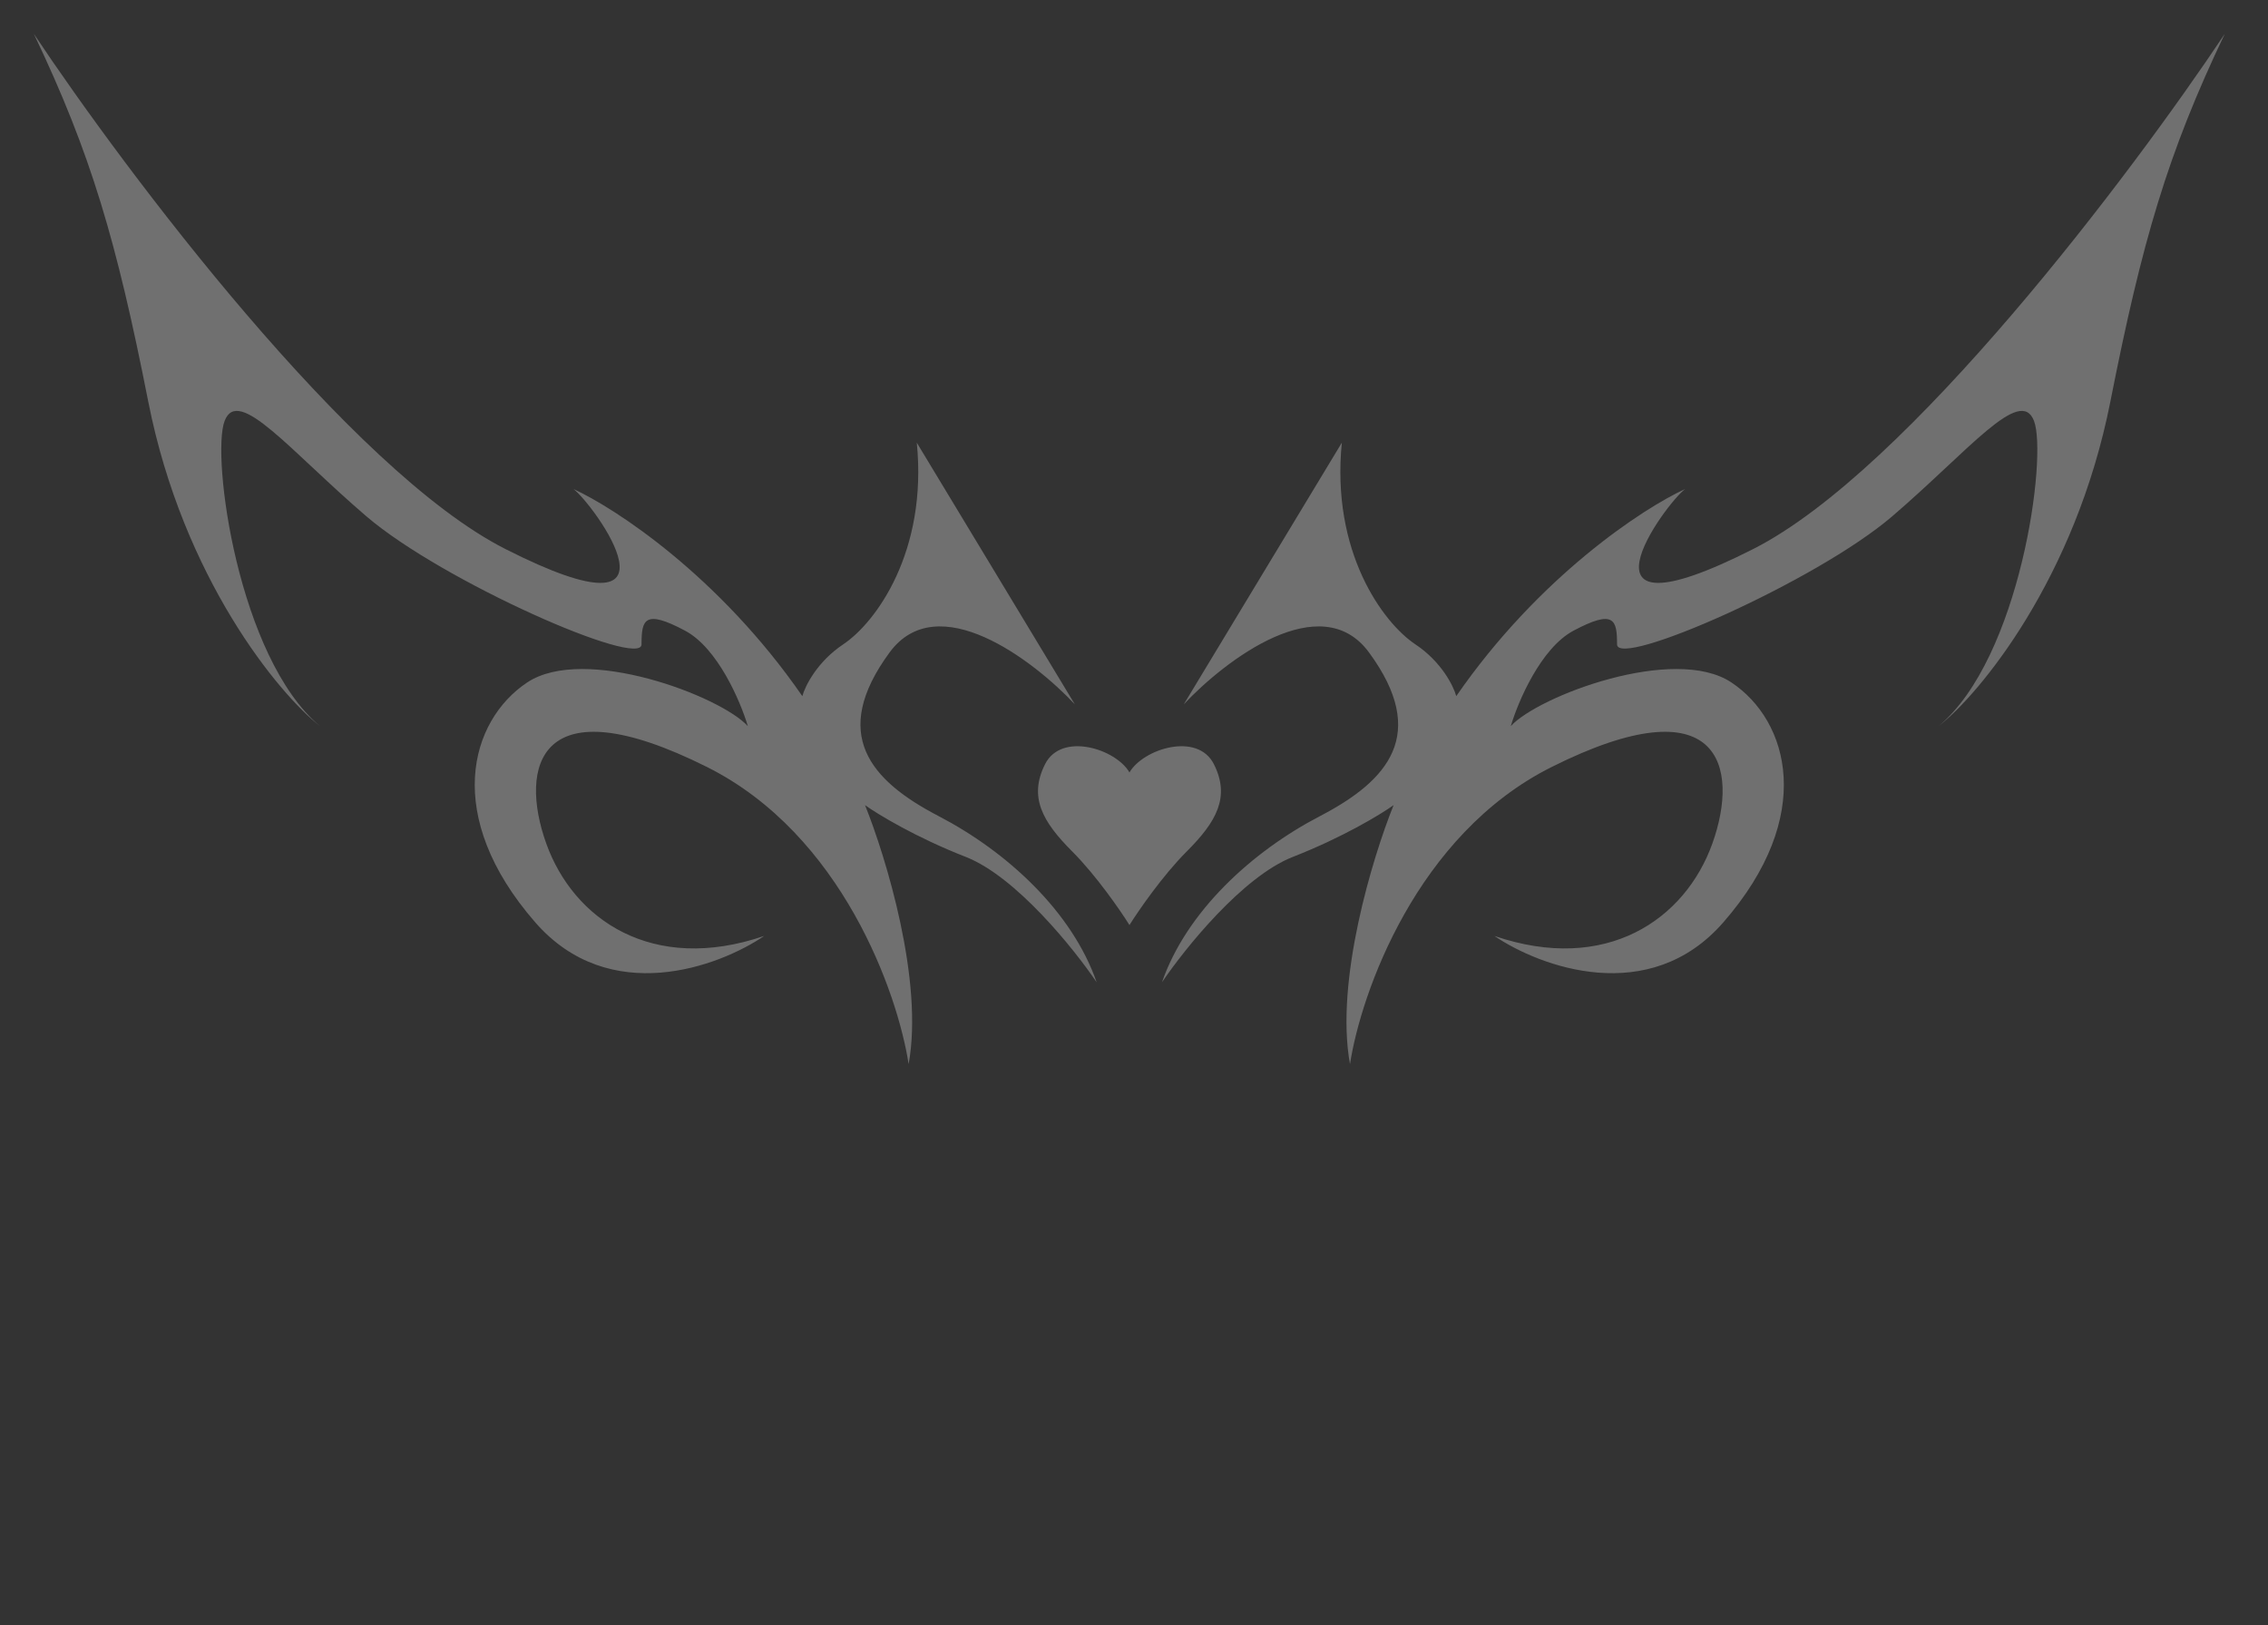 <svg width="67" height="48" viewBox="0 0 67 48" fill="none" xmlns="http://www.w3.org/2000/svg">
<rect x="0" y="0" width="67" height="48" fill="#333333" stroke="none"/>
<path d="M1 1C3.737 5.106 10.354 13.896 14.927 16.215C20.642 19.113 17.503 14.847 16.939 14.444C18.174 15.008 21.255 17.02 23.702 20.562C23.783 20.267 24.137 19.548 24.909 19.033C25.875 18.389 27.405 16.295 27.083 13.075L31.752 20.804C30.517 19.489 27.695 17.343 26.278 19.274C24.507 21.689 25.714 23.058 27.727 24.105C29.739 25.151 31.672 26.922 32.397 29.015C31.726 28.022 30.013 25.892 28.532 25.312C27.051 24.733 25.93 24.051 25.554 23.782C26.171 25.312 27.293 28.983 26.842 31.431C26.52 29.338 24.878 24.652 20.885 22.655C15.894 20.16 15.33 22.655 16.135 24.909C16.94 27.163 19.275 28.773 22.575 27.646C21.233 28.559 18.002 29.756 15.812 27.244C13.075 24.105 13.881 21.287 15.571 20.16C17.262 19.033 21.287 20.563 22.092 21.448C21.877 20.724 21.206 19.145 20.24 18.63C19.033 17.986 18.952 18.309 18.952 19.033C18.95 19.756 13.075 17.181 10.821 15.249C8.567 13.317 7.038 11.385 6.636 12.432C6.233 13.478 7.038 19.436 9.453 21.448C8.246 20.509 5.411 17.085 4.381 11.868C3.443 7.119 2.69 4.542 1 1ZM65.723 1C64.032 4.542 63.28 7.119 62.342 11.868C61.311 17.085 58.477 20.509 57.27 21.448C59.685 19.436 60.489 13.478 60.087 12.432C59.684 11.385 58.155 13.317 55.901 15.249C53.648 17.181 47.773 19.756 47.77 19.033C47.77 18.309 47.69 17.986 46.482 18.63C45.516 19.145 44.846 20.724 44.631 21.448C45.436 20.563 49.461 19.033 51.151 20.16C52.842 21.287 53.647 24.105 50.91 27.244C48.721 29.756 45.489 28.559 44.148 27.646C47.448 28.773 49.783 27.163 50.588 24.909C51.393 22.655 50.829 20.16 45.838 22.655C41.845 24.652 40.203 29.338 39.881 31.431C39.43 28.983 40.552 25.312 41.169 23.782C40.793 24.051 39.672 24.733 38.19 25.312C36.709 25.892 34.997 28.022 34.326 29.015C35.051 26.922 36.984 25.151 38.996 24.105C41.008 23.058 42.215 21.689 40.444 19.274C39.028 17.343 36.205 19.489 34.971 20.804L39.64 13.075C39.318 16.295 40.847 18.389 41.813 19.033C42.586 19.548 42.94 20.267 43.02 20.562C45.468 17.02 48.549 15.008 49.783 14.444C49.22 14.847 46.08 19.113 51.796 16.215C56.368 13.896 62.986 5.106 65.723 1ZM33.366 22.816C33.769 22.119 35.379 21.609 35.862 22.575C36.345 23.541 35.942 24.266 35.057 25.151C34.348 25.86 33.635 26.895 33.366 27.324C33.098 26.895 32.384 25.86 31.676 25.151C30.79 24.266 30.388 23.541 30.871 22.575C31.354 21.609 32.964 22.119 33.366 22.816Z" fill="white" fill-opacity="0.3"/>
</svg>
